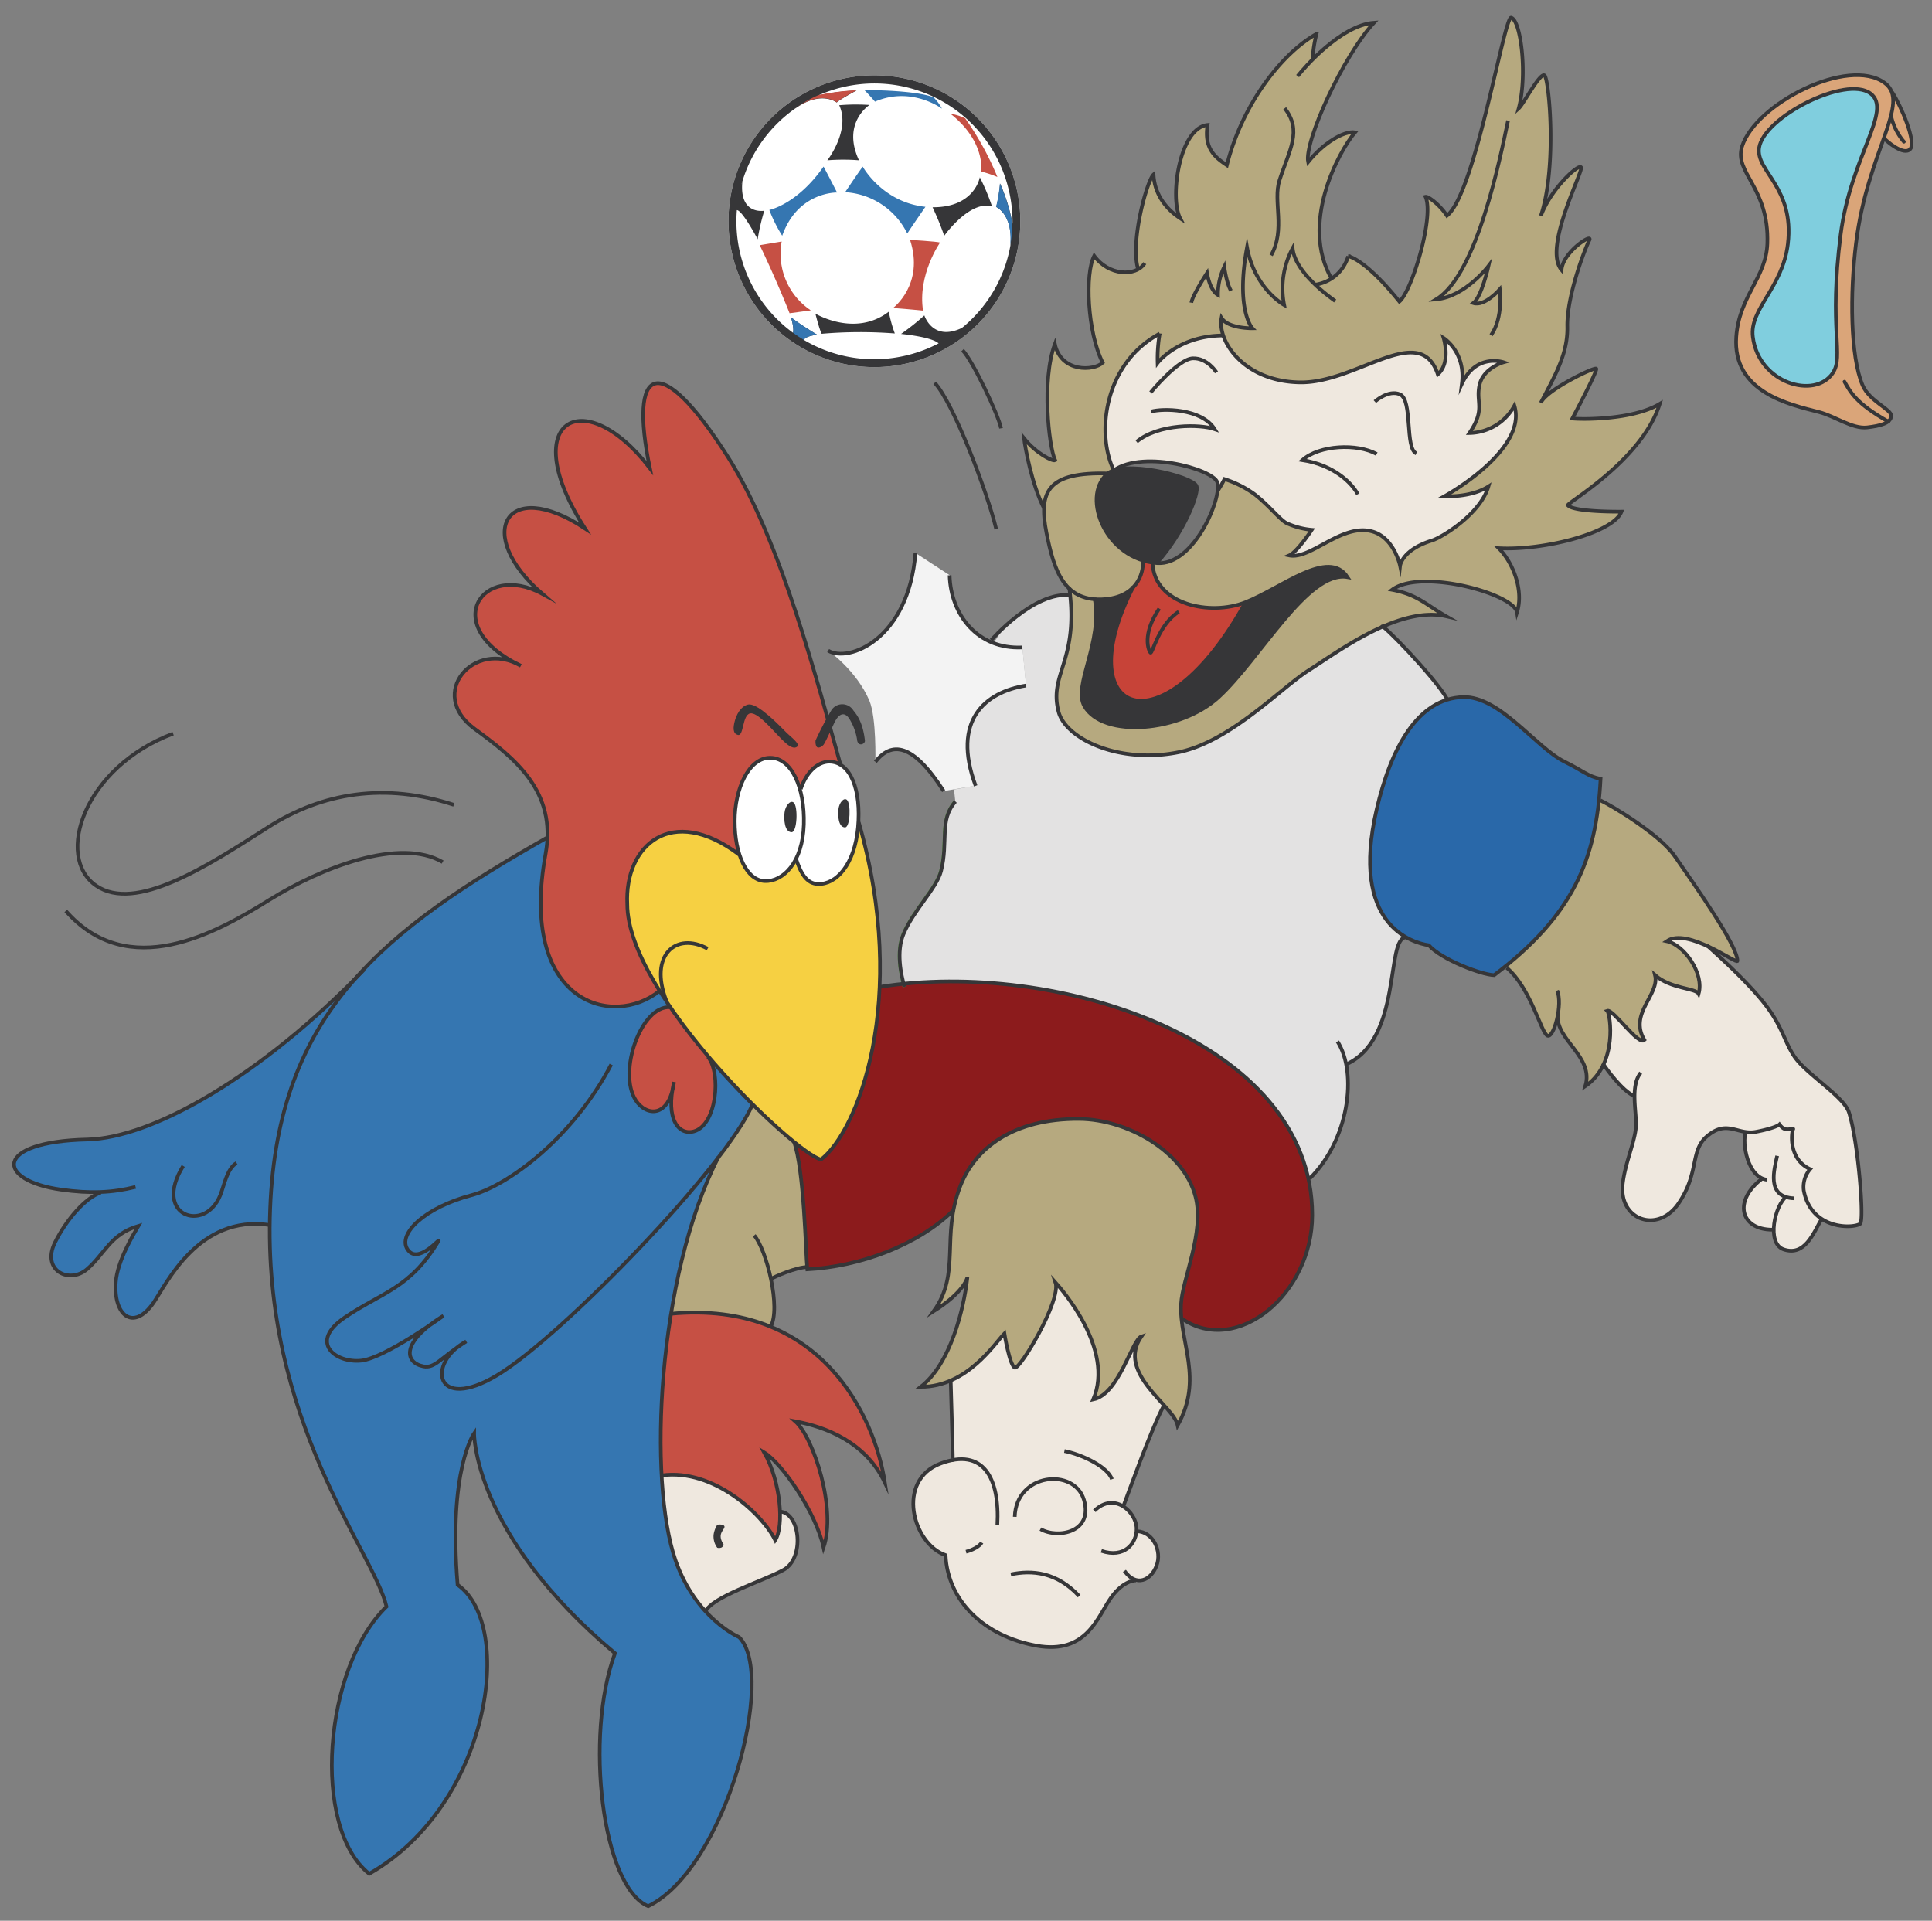 <svg xmlns="http://www.w3.org/2000/svg" viewBox="0 0 528.55 525.52"><rect x="0" y="0" width="528.55" height="525.52" fill="#808080" stroke="none"/><defs><style>.cls-1,.cls-10{fill:#b6a97f;}.cls-1,.cls-11,.cls-12,.cls-14,.cls-15,.cls-16,.cls-19,.cls-2,.cls-20,.cls-4,.cls-5,.cls-6,.cls-7,.cls-8,.cls-9{fill-rule:evenodd;}.cls-2,.cls-3{fill:#efe8df;}.cls-4{fill:#8c1b1c;}.cls-5{fill:#3576b1;}.cls-6{fill:#c65044;}.cls-19,.cls-7{fill:#fff;}.cls-8{fill:#f6d042;}.cls-9{fill:#2968a9;}.cls-11,.cls-20,.cls-21,.cls-22{fill:none;stroke-miterlimit:10;}.cls-11{stroke:#5ab33d;}.cls-12{fill:#e3e2e2;}.cls-13,.cls-15{fill:#363638;}.cls-14{fill:#c74338;}.cls-16{fill:#757575;}.cls-17{fill:#80cede;}.cls-18{fill:#daa579;}.cls-19{opacity:0.9;}.cls-20,.cls-21,.cls-22{stroke:#363638;}.cls-22{stroke-linecap:round;}</style></defs><title>footix-2018</title><g id="Color"><path class="cls-1" d="M183.79,359.43c10.84-1,19.84.56,27.27,3.67a4.94,4.94,0,0,1,.26-.89c.73-3,.36-7.71-.56-12.25,1.19-.72,7-3.25,10.05-3.32-.43-5.66-.9-26.58-3.56-34.18-3.24-2.62-7.2-6.19-11.42-10.39v.21c-1.53,3.63-4.88,8.7-9.38,14.53-6,11.82-10.17,26.57-12.68,41.62h0A8.34,8.34,0,0,0,183.79,359.43Z"/><path class="cls-2" d="M180.78,396.55c0,2.37.11,4.68.23,6.92-.12-2.23-.19-4.55-.22-6.93Z"/><path class="cls-2" d="M213.39,413.57h0c.12,3.39-.31,6.25-1.29,7.76-3.4-7-16.79-19.62-30.94-17.73l-.15-.11c.51,9.49,1.8,17.66,3.81,23.41A40.14,40.14,0,0,0,193,440.83c2.1-4.05,15.35-8.17,21.27-11.29S218.92,413.89,213.39,413.57Z"/><path class="cls-3" d="M318.35,384.65l0-.29c-4.59-5.1-11-11.59-6.12-18.72-2.59.84-6.07,15.8-13.16,17.22,5.87-13.77-8.71-30.18-10.33-32,1.62,4.86-9.72,23.9-11.14,23.29s-2.84-9.32-2.84-9.32c-2,2-6.85,9.44-14.69,12.85.22,9,.63,20.32.55,21.67h-.05a.31.31,0,0,0,0,.11l0,0a19.25,19.25,0,0,0-3.21.91c-12.37,4.59-7.74,22,1.31,25.11.59,12.5,10.52,22.16,24.87,24.76,13.81,2.5,16.79-8.1,20.36-13.1s6.9-4.76,6.9-4.76l.08-.1c2.29.53,4.47-1.21,5.52-3.94,1.54-4.05-1-9.29-5.36-9.41h-.15a5.71,5.71,0,0,0,0-.83,7.82,7.82,0,0,0-3.65-6l.1-.12C308.14,410,314.86,391.12,318.35,384.65Z"/><path class="cls-4" d="M325.44,378.84c0,.23,0,.46,0,.69C325.42,379.3,325.43,379.07,325.44,378.84Z"/><path class="cls-4" d="M325.48,377.83c0,.22,0,.44,0,.66C325.47,378.27,325.47,378.05,325.48,377.83Z"/><path class="cls-4" d="M325.26,380.89c-.05.34-.1.69-.16,1C325.16,381.58,325.21,381.23,325.26,380.89Z"/><path class="cls-4" d="M325.37,379.86c0,.27-.05.53-.09.79C325.32,380.39,325.35,380.13,325.37,379.86Z"/><path class="cls-4" d="M325.44,375.74l0,.75Z"/><path class="cls-4" d="M240.76,270h0l-.13,0c-1.07,25.12-9.59,42.3-16,47.21-1.3-.29-3.93-2-7.34-4.78,2.77,7.92,3.16,30.33,3.61,34.83,14.39-.76,30.24-6.59,40-16.14h0a38.2,38.2,0,0,1,1.88-6.65c4-10.42,14.49-18.52,32.6-18.38,13.16.11,28.55,8.9,31.74,21.23,2.54,9.81-3.61,22.57-3.94,29.44a27.18,27.18,0,0,0,.17,4.51c0-.25-.06-.49-.08-.73l.19.21c15,10.33,35.65-6.68,35.65-28.35C359,284.41,288.35,262.35,240.76,270Z"/><path class="cls-4" d="M325.48,377.48v0Z"/><path class="cls-4" d="M324.8,383.31c-.05.24-.11.47-.18.71C324.69,383.78,324.75,383.55,324.8,383.31Z"/><path class="cls-4" d="M324.16,385.52c-.07.22-.15.44-.23.66C324,386,324.09,385.74,324.16,385.52Z"/><path class="cls-4" d="M323.76,386.61c-.09.23-.18.45-.28.68C323.58,387.06,323.67,386.84,323.76,386.61Z"/><path class="cls-4" d="M325.07,382.05c-.05.31-.12.61-.18.92C325,382.66,325,382.36,325.07,382.05Z"/><path class="cls-4" d="M322.77,388.82c-.18.38-.38.75-.59,1.13C322.39,389.57,322.59,389.2,322.77,388.82Z"/><path class="cls-4" d="M324.51,384.43c-.07.22-.13.44-.2.66C324.38,384.87,324.44,384.65,324.51,384.43Z"/><path class="cls-4" d="M325.13,372.52c.13,1,.24,2,.3,3C325.37,374.5,325.26,373.51,325.13,372.52Z"/><path class="cls-4" d="M323.3,387.71c-.11.25-.23.5-.35.75C323.07,388.21,323.19,388,323.3,387.71Z"/><path class="cls-4" d="M259.36,349.06c-.08.44-.16.88-.26,1.32C259.2,349.94,259.28,349.5,259.36,349.06Z"/><path class="cls-4" d="M259,350.72q-.15.69-.36,1.38Q258.88,351.41,259,350.72Z"/><path class="cls-4" d="M258.58,352.4c-.14.48-.3,1-.49,1.43C258.28,353.35,258.44,352.88,258.58,352.4Z"/><path class="cls-4" d="M259.56,347.54c-.05.43-.1.85-.17,1.28C259.46,348.39,259.51,348,259.56,347.54Z"/><path class="cls-4" d="M259.81,344.44c0,.26,0,.51,0,.77C259.78,345,259.8,344.7,259.81,344.44Z"/><path class="cls-4" d="M259.72,345.83c0,.43-.06.85-.11,1.27C259.66,346.68,259.69,346.26,259.72,345.83Z"/><path class="cls-4" d="M258.08,353.87c-.19.48-.4,1-.63,1.43C257.68,354.83,257.89,354.35,258.08,353.87Z"/><path class="cls-4" d="M323.4,362.35c0,.24.07.48.11.73C323.47,362.83,323.44,362.59,323.4,362.35Z"/><path class="cls-4" d="M325,371.53c0,.31.09.63.13.94C325.08,372.16,325,371.84,325,371.53Z"/><path class="cls-4" d="M323.53,363.21c.36,2.41.88,4.82,1.29,7.29C324.41,368,323.89,365.62,323.53,363.21Z"/><path class="cls-4" d="M324.82,370.51c.06.31.11.63.15.95C324.93,371.14,324.88,370.82,324.82,370.51Z"/><path class="cls-4" d="M256.39,357.26a16.31,16.31,0,0,1-1,1.48A16.31,16.31,0,0,0,256.39,357.26Z"/><path class="cls-4" d="M323.29,361.47l.09.7Z"/><path class="cls-4" d="M257.32,355.58c-.23.47-.48.94-.76,1.41C256.84,356.52,257.09,356.05,257.32,355.58Z"/><path class="cls-1" d="M264.66,349.44c-1,8.91-4.66,23.7-12.76,30,12.76,0,20.25-11.95,22.88-14.59,0,0,1.42,8.71,2.84,9.32s12.76-18.43,11.14-23.29c1.62,1.82,16.2,18.23,10.33,32,7.09-1.42,10.57-16.38,13.16-17.22-6.95,10.09,8.84,18.89,9.93,24.31,7.13-12.77.42-22.68.93-33.16.33-6.87,6.48-19.63,3.94-29.44-3.19-12.33-18.58-21.12-31.74-21.23-18.11-.14-28.58,8-32.6,18.38-5.37,13.92.25,23.74-7.29,34.24C264,353.36,264.66,349.44,264.66,349.44Z"/><path class="cls-5" d="M205.82,302.28l0-.25c-8.7-8.65-18.48-19.93-25.34-30.95l0,0c-12.73,10.34-38.62,3.49-31.17-37.48a30.63,30.63,0,0,0,.5-4.51c-21.5,12.2-39.32,23.76-52.3,38.37C70,295.29,41.33,311.39,23.87,311.77c-25.79.57-25,11.21-7.17,13.71A57.36,57.36,0,0,0,29,326l-1.52.28C23.43,327.62,18.15,333.6,15,340c-3.79,7.66,3.93,11.44,8.76,7.3s6.42-9.63,14.07-11.85c-1.35,2.33-5.77,9.57-6.19,15.41-.64,8.93,4.73,13.66,10.33,5.6,3.49-5,12.32-24.17,31.77-21.26l.05-.06h0c-.6,55.32,28.58,90,31.93,104.46C88.53,456.24,85.13,500,101,512.67c33-18.73,40.07-67.95,24.19-79.07-2.6-31.49,4.52-41.47,4.52-41.47s-.41,27.49,38.53,60.19c-8.39,22.68-3.51,64,9.09,69.21,21.2-10.28,35.19-63.28,24.87-73.61,0,0-11.81-5-17.39-21-7.54-21.62-5.09-77.2,11.63-110.09C200.94,311,204.29,305.9,205.82,302.28Z"/><path class="cls-6" d="M183.36,275.57c-7.92-.61-14.46,17.72-9.43,25.47,2.83,4.35,9.15,5,10.46-5-2.4,10.23,1.31,14.64,5.44,13.5,6.31-1.74,7.53-16,3.83-20.4"/><path class="cls-7" d="M226.86,208.41c-3.31,0-6.4,3.15-7.79,7.5l0,.72c-1.41-5.57-4.37-9.31-8.33-9.31-5.94,0-9.69,8.43-9.69,17.34,0,9.06,3.24,16.25,8.28,16.4,3.16.1,6.43-2,8.5-6.1,1.37,4.16,2.93,6.8,6,6.9,5,.15,10-5.29,10.93-15.48S232.69,208.41,226.86,208.41Z"/><path class="cls-8" d="M234.91,225l-.08,0c0,.47-.05.93-.1,1.41-.92,10.19-5.93,15.63-10.93,15.48-3.09-.1-4.65-2.74-6-6.9-2.07,4.12-5.34,6.2-8.5,6.1s-5.6-2.94-7-7.28l-.09,0c-18.5-13.94-31.37-2.52-30.59,13.57,0,24.73,45.92,68.29,53,69.86C234.4,309.78,249,273.94,234.91,225Z"/><path class="cls-6" d="M201,224.66c0-8.91,3.75-17.34,9.69-17.34,4,0,6.92,3.74,8.33,9.31l0-.72c1.39-4.35,4.48-7.5,7.79-7.5a5.85,5.85,0,0,1,3.09.87c-6.32-22.52-16.22-61.3-30.78-84.18-19.08-30-27.13-24.69-21.39,3-18.26-23.65-36.69-12.87-17.74,16.52-21.89-14.46-30.46,1.74-11.65,17.91-16.15-8.8-28,8.12-7.23,19-12.36-5.65-24,8.66-11.38,17.9,11,8,22.61,17,19.48,34.26-7.45,41,18.44,47.82,31.17,37.48l0,0c-5.28-8.48-8.84-16.82-8.84-23.7-.78-16.09,12.09-27.51,30.59-13.57l.09,0A30.32,30.32,0,0,1,201,224.66Z"/><path class="cls-6" d="M242.09,405.66c-2.83-18.49-17.73-50-58.48-46.22h0a212.72,212.72,0,0,0-2.58,44l.15.11c14.15-1.89,27.54,10.75,30.94,17.73,2.45-3.77,1.51-15.85-3-24,4.91,3,14.15,16.41,16.22,26,3.59-10.37-2.64-30-7.73-34.52C225.87,390.38,236.81,394.53,242.09,405.66Z"/><path class="cls-9" d="M437.88,213.1c-1.15,22.42-7.75,37.5-29.12,53.7-3.61-.14-14.42-4.3-17.88-8.18-4.57-.69-21.62-5.54-14.27-37.14,3.91-16.83,11.22-30.41,23.69-30.76,10-.28,19.82,13.72,27.58,17.6C433.32,211,434.26,212.34,437.88,213.1Z"/><path class="cls-10" d="M458.13,234.22c-4.22-6.1-17.74-14.1-20.35-15.26l-.35,0c-1.9,18.13-8.42,31.44-25.4,45.23l.15.53c6.68,5.63,9.46,18,11.2,18.61.93.31,2.16-2.51,2.76-5.7v0c-.43,7,10,11.34,7.56,19.48,9-6.1,6.84-19.77,6-20.64,1.59-.58,8.57,9.74,10.17,8-4.36-7.27,4.22-12.36,2.91-17.74,4.36,3.79,11.05,3.49,11.92,5.09,1.6-5.52-3.92-13.37-8.72-14.39,5.67-3.93,19.34,6.55,19.34,5.38C475.29,258.65,463.79,242.42,458.13,234.22Z"/><path class="cls-3" d="M505.82,304.31c-1.4-4.29-11.57-10.41-14.83-15.12-2.62-3.78-3.18-7.59-7.12-13.09-4.73-6.59-14-14.82-16.54-17.15-4-1.89-8.64-3.36-11.38-1.46,4.8,1,10.32,8.87,8.72,14.39-.87-1.6-7.56-1.3-11.92-5.09,1.31,5.38-7.27,10.47-2.91,17.74-1.6,1.75-8.58-8.57-10.17-8,.64.64,2,8.27-1,14.68,1.27,1.91,5.21,7.2,8.25,8.58l.19-.1c0,3,.47,6.13.39,8.39-.15,4.07-3,10.16-3.64,16-1,9.75,9.6,13.53,15.27,5.24s3.21-14.27,7.56-18.18c4.54-4.07,7.31-1.9,10.85-1.4-.95,3.2.46,11,4.64,12.7l-.08,0c-8,6-6.1,14,2.77,14l.38-.08c0,2.54.7,4.77,2.67,5.46,5.77,2,8.11-4.27,10.42-8.34,4.09,2.68,9.3,2.21,10.52,1.36S508.29,311.87,505.82,304.31Z"/><path class="cls-11" d="M247.45,270c-1-3.43-2.27-9.6-.3-14.38,2.71-6.56,9.08-12.52,10.3-17.32,2.05-8.11-.58-13.86,3.92-19"/><path class="cls-12" d="M378.27,171.42l-.16.08h0c-8,3.52-15.46,8.95-20.1,11.89-7.32,4.63-21.25,19.36-35.24,22.32-16.47,3.49-31.2-3.54-33.15-11-2.66-10.14,5-13.52,3.17-31.9-6.49-.68-13.55,4.58-17.79,8.43l-3.2,4.67a19.41,19.41,0,0,0,7.89,1.19l1,10.39c-11.13,1.78-20.47,9.49-13.8,27.44L261,216l.35,3.36c-4.5,5.13-1.87,10.88-3.92,19-1.22,4.8-7.59,10.76-10.3,17.32-1.82,4.43-.87,10,.07,13.57C291,264.72,349.54,283.4,358,322.6l.27-.12c8.58-8.41,11.88-21.83,10-31.3,15.49-7.05,10.66-34.91,16.4-34.71l0-.05c-6.18-3.56-13.26-12.5-8-34.94,3.42-14.72,9.44-26.95,19.24-30l.06-.2C392.82,185.74,379.93,172.34,378.27,171.42Z"/><path class="cls-1" d="M454,110.49c-7.54,4.52-21.75,4.27-23.9,4,0,0,6.87-12.95,6.54-13.6s-12.82,5.39-15,8.91c3.71-7.22,7.19-13,7-20.45-.17-8.44,4.92-21.53,6-23.59,1.21-2.24-7.23,3.1-7.58,8.09-5.16-6,6-27,5.34-28.07s-8.26,5.85-11,13.26c4.48-13.43,2.24-37.54,1-38.4s-5.68,7.75-7.06,9c2.41-8.95.64-24.06-2.06-24.8C411.52,4.28,403.6,53,395.85,59c-2.06-3.1-5.16-5.34-5.85-5.17,2.41,5.51-3.73,25.82-7.16,28.68-9.55-11.84-14-12.41-14-12.41a10.27,10.27,0,0,1-4.35,6.35l-.22-.22c-8.7-15.12,1.85-34.66,6.42-40.08-3.08-.42-8.49,2.87-12.6,7.84l.14-3.93c2.05-8.87,10.61-26.29,17.6-33.88-6.11.49-12.62,5.89-16.76,10.05a34.81,34.81,0,0,1,1.06-7c-9.25,5.16-20.21,18.94-24.52,35.9-3-2-6.35-4.38-5.29-11C322.64,35,320,54.1,322.86,59.7c-1.09-.73-6.9-4.47-7.28-11.94-1.67,1.45-6.35,17.69-4.32,25.54l.5.11c-3.19,2.18-9,1.26-12.42-3.38-2.55,4.87-1.89,20.79,2.33,29.23-2.42,2.29-11.35,2.76-13.09-5.09-3.64,9.82-1.68,27.92.07,31.78-.66.36-5.09-1.75-8.5-6,.3,2.49,2.08,12.48,5.44,19.07h0a29.14,29.14,0,0,0,.7,6.8c1.24,6.23,2.74,11.89,6.22,15.18,2.61,20-5.7,23.26-2.95,33.73,1.95,7.43,16.68,14.46,33.15,11,14-3,27.92-17.69,35.24-22.32,8.07-5.11,24.74-17.76,37.66-14.8-5.65-3.23-7.8-5.92-14.8-7.26,7.8-5.92,33.36,1.08,34.16,6.19,1.89-5.92-1-13.52-5-17.56,12.06.69,31.34-4.13,33.58-10,0,0-13,.16-14.63-1.73C427.88,137.91,449.06,126.2,454,110.49Z"/><path class="cls-13" d="M340.75,164.77c-23,41.72-48.57,30.72-30.82-4a11.54,11.54,0,0,1-7.41,3.11,18.34,18.34,0,0,1-3,0c2.17,11.92-6,23.67-2.82,29.24,5.17,8.95,26.35,7.06,36.68-2.41,11.43-10.48,24.45-34.79,35.3-32.89C363.48,150,350.73,160.81,340.75,164.77Z"/><path class="cls-14" d="M315.3,154.05l0-.12a17.45,17.45,0,0,1-2.64-.59l-.06.21a9.23,9.23,0,0,1-2.7,7.25c-17.75,34.69,7.81,45.69,30.82,4C331.06,168.62,315.82,165.42,315.3,154.05Z"/><path class="cls-15" d="M302.8,129.72c-7.08,6.53-.17,23.33,13.67,24.33,7.33-8.17,11.83-19.33,10.83-21.17C325.81,130.15,307.13,125.72,302.8,129.72Z"/><path class="cls-16" d="M333,131.88c-1.32-3.5-20.29-8.87-28.37-3.15,6.26-2.1,21.37,1.71,22.7,4.15,1,1.84-3.5,13-10.83,21.17C326.63,154.88,334.47,135.88,333,131.88Z"/><path class="cls-17" d="M511.71,25.57c6.2,4.65-5.42,17.17-8.15,38.6-3.32,25.94,1,33.22-2.15,37.89-4.86,7.29-20.28,2.88-21.87-9.87-1-7.65,8.15-13.44,9.58-25.45,1.84-15.48-8.84-19.91-7.87-26.3C482.54,32,505,20.56,511.71,25.57Z"/><path class="cls-18" d="M517.66,25.24l0,.19a5.4,5.4,0,0,0-2-2.75c-9.93-7.27-35.26,5.67-39,17.36-2.3,7.25,7.45,11.17,6.92,26.58C483.21,76,475.83,81,475,92.14c-1.1,15.22,14.57,18.54,22.58,20.56,4.41,1.11,9.12,4.68,13.23,4.21,3.62-.42,6.46-1.13,6.58-3.14.11-1.79-5.93-4-7.83-8.37-3.38-7.81-3.5-25.13-1.79-39,1.57-12.67,5.39-22.3,7.87-29.43l-.15.88c.54.71,5.34,4.86,7.07,2.9S520.09,29,517.66,25.24Zm-14.1,38.93c-3.32,25.94,1,33.22-2.15,37.89-4.86,7.29-20.28,2.88-21.87-9.87-1-7.65,8.15-13.44,9.58-25.45,1.84-15.48-8.84-19.91-7.87-26.3C482.54,32,505,20.56,511.71,25.57,517.91,30.22,506.29,42.74,503.56,64.17Z"/><path class="cls-3" d="M414.3,111A14.29,14.29,0,0,1,402,118.48c4.43-6.5,1.74-8.21,2.72-13s6.61-6.36,6.61-6.36-7.47-2.58-11.39,5.87c1.1-8.69-5-12.49-5-12.49s2.08,6.74-1.59,9.92c-4.9-14.69-22.16,2.46-37.71,2.2-11.78-.19-18.91-6.79-21-12.77-12.28,0-17.95,7.48-17.95,7.48a39.5,39.5,0,0,1,.57-8c-15.28,8.2-17.41,27.29-12.58,37.37,8.13-5.61,27-.27,28.28,3.22a5.19,5.19,0,0,1,.11,2.31l.11,0a35,35,0,0,0,1.8-3.13,28.94,28.94,0,0,1,8.15,4.08c4,3.07,7.07,7.1,8.9,8a21.13,21.13,0,0,0,6.83,1.8s-4,6.06-6.16,7c5.87,1.23,14.45-8.91,22.74-6.54,6,1.71,7.58,9.38,7.58,9.38s.47-4.36,8.72-6.92c2.77-.86,13.26-7.29,15.44-14.78-4.93,3.13-12,2.66-12,2.66S418,123.22,414.3,111Z"/><path class="cls-3" d="M334.65,91.86h.05"/><path class="cls-19" d="M239.47,208.43c4.45-5.64,10.24-5.19,18.69,8l8.75-1.48c-6.67-18,2.67-25.66,13.8-27.44l-1-10.39c-12.16.6-19.58-8.9-19.88-19.73l-9.34-6.08c-1.93,23.73-18.4,30.11-23.89,26.7,0,0,7.74,5.44,11.24,13.69C239.82,196.46,239.47,208.43,239.47,208.43Z"/></g><g id="trait"><path class="cls-7" d="M278,51.08a39.92,39.92,0,1,0-29.32,48.23A39.91,39.91,0,0,0,278,51.08Z"/><path class="cls-15" d="M278,51.08a39.92,39.92,0,1,0-29.32,48.23A39.91,39.91,0,0,0,278,51.08ZM248.16,97.2A37.61,37.61,0,0,1,219.9,93c.59-1.13,3.66-1.4,3.66-1.4-6.08-3.73-7.18-4.83-7.18-4.83.79,2.64.69,3.83.58,4.29a37.72,37.72,0,0,1,.9-61.59l-.35.27c7.18-5.13,11.4-1.67,11.4-1.67.68-.79,5.42-3.3,5.42-3.3a62.51,62.51,0,0,0-10.48,1.35,38.22,38.22,0,0,1,6.42-2.2,37.74,37.74,0,0,1,45.62,27.71A37.36,37.36,0,0,1,277,61.21a48.17,48.17,0,0,0-3.4-11,40.41,40.41,0,0,1-1.06,6.42s4.64,2,3.88,10.55A37.74,37.74,0,0,1,248.16,97.2Z"/><path class="cls-15" d="M264,89.26a35.63,35.63,0,0,1-7.11,4.86s-.62-1.7-10.38-2.75a64.54,64.54,0,0,0,6.37-5.07s2.42,7.75,11.12,3Z"/><path class="cls-15" d="M244.8,91.24a123.14,123.14,0,0,0-20,.09s-.47-.59-1.73-5.52c0,0,10.8,6.55,20.08-.52a37.58,37.58,0,0,0,1.65,5.95Z"/><path class="cls-6" d="M252.53,85s-3.62-.4-8.21-.73c0,0,8.64-6.4,4.65-18.64,0,0,7.36.43,8.21.73,0,0-6.2,8.87-4.65,18.64Z"/><path class="cls-5" d="M229,52.67s-10.75-.28-15,11.83a39.56,39.56,0,0,1-3.53-7.06s7.61-1.5,14.84-11.87c0,0,3.16,6,3.68,7.1Z"/><path class="cls-15" d="M207.27,65.51a57.54,57.54,0,0,1,1.82-7.86s-6.88,1.29-6-7.9c0,0-1.32,2-1.77,7.93,0,0,.59-2.13,6,7.83Z"/><path class="cls-5" d="M253.21,56.53s-3.63,5.23-5,7.35a20.28,20.28,0,0,0-17-11.3s3.15-4.72,4.81-7c0,0,5.35,9.79,17.18,11Z"/><path class="cls-15" d="M235,43.85a55.47,55.47,0,0,0-8.65,0s6.41-8.25,3.24-15.06a55.7,55.7,0,0,1,8.29-.07s-7.68,4.88-2.88,15.14Z"/><path class="cls-15" d="M271.38,56.44a56.66,56.66,0,0,0-3.33-7.94s-1.38,8.28-12.92,8.2a81,81,0,0,1,3.19,7.81s6.88-9.74,13.06-8.07Z"/><path class="cls-6" d="M272.85,48.41a31.28,31.28,0,0,0-4.43-1.48s1.33-8.15-8.41-15.82a14.49,14.49,0,0,1,4.05,1.27,80.94,80.94,0,0,1,8.79,16Z"/><path class="cls-5" d="M257.69,29.73s-8.29-6.23-18.31-1.92c0,0-2-2.31-2.92-3.16,0,0,13.42-.07,18.89,1.94a12.38,12.38,0,0,1,2.34,3.14Z"/><path class="cls-5" d="M219.9,93c.59-1.13,3.66-1.4,3.66-1.4-6.08-3.73-7.18-4.83-7.18-4.83.79,2.64.69,3.83.58,4.29.95.69,1.93,1.34,2.94,1.94Z"/><path class="cls-5" d="M273.56,50.17a40.41,40.41,0,0,1-1.06,6.42s4.64,2,3.88,10.55a36.55,36.55,0,0,0,.58-5.93,48.17,48.17,0,0,0-3.4-11Z"/><path class="cls-6" d="M228.91,28c.68-.79,5.42-3.3,5.42-3.3a62.51,62.51,0,0,0-10.48,1.35,36.39,36.39,0,0,0-6,3.35l-.35.27c7.18-5.13,11.4-1.67,11.4-1.67Z"/><path class="cls-6" d="M216,85.69s-3.25-8.35-8-18.3l-.15-.31,6-1a16.29,16.29,0,0,0-.26,2.19,18.53,18.53,0,0,0,7.72,16.29l.5.37-5.81.78Z"/><path class="cls-20" d="M124.16,220.2c-18.72-6.11-35.9-3.43-50.8,6.11-17.08,10.95-36.28,23.3-47,16.05-11.5-7.81-3.43-32.47,21-41.64"/><path class="cls-20" d="M121.1,235.86c-11.84-6.87-33.23,1.53-47.36,10.31C59,255.34,35.17,268.71,18,249.23"/><path class="cls-20" d="M247.45,270c-1-3.43-2.27-9.6-.3-14.38,2.71-6.56,9.08-12.52,10.3-17.32,2.05-8.11-.58-13.86,3.92-19"/><path class="cls-20" d="M240.76,270C288.35,262.35,359,284.41,359,332.43c0,21.67-20.66,38.68-35.65,28.35"/><path class="cls-20" d="M264.66,349.44c-1,8.91-4.66,23.7-12.76,30,12.76,0,20.25-11.95,22.88-14.59,0,0,1.42,8.71,2.84,9.32s12.76-18.43,11.14-23.29c1.62,1.82,16.2,18.23,10.33,32,7.09-1.42,10.57-16.38,13.16-17.22-6.95,10.09,8.84,18.89,9.93,24.31,7.13-12.77.42-22.68.93-33.16.33-6.87,6.48-19.63,3.94-29.44-3.19-12.33-18.58-21.12-31.74-21.23-18.11-.14-28.58,8-32.6,18.38-5.37,13.92.25,23.74-7.29,34.24C264,353.36,264.66,349.44,264.66,349.44Z"/><path class="cls-20" d="M217.19,312.29c2.83,7.76,3.22,30.46,3.67,35,14.41-.76,30.28-6.61,40-16.18"/><path class="cls-20" d="M213.39,413.57c5.53.32,6.86,12.82.88,16s-19.45,7.32-21.33,11.41"/><path class="cls-15" d="M196.16,417.28c.33-.32,1.77-.19,2,.25.29.61-.94,1.37-1,2.69s.9,2.3.82,2.48a1.29,1.29,0,0,1-.57.69,1.72,1.72,0,0,1-1.19.07,5.25,5.25,0,0,1-1-3.56A7.06,7.06,0,0,1,196.16,417.28Z"/><path class="cls-20" d="M210.82,363c2.9-5.07-1.09-21.09-4.48-25"/><path class="cls-20" d="M210.75,350c1.17-.72,7.12-3.34,10.19-3.34"/><path class="cls-20" d="M358.26,322.48C369,312,371.46,293.6,365.9,284.94"/><path class="cls-20" d="M368,291.33c15.88-6.8,10.93-35.06,16.71-34.86"/><path class="cls-20" d="M226.56,178c5.49,3.41,22-3,23.89-26.7"/><path class="cls-20" d="M239.47,208.43c4.45-5.64,10.24-5.19,18.69,8"/><path class="cls-20" d="M266.91,215c-6.67-18,2.67-25.66,13.8-27.44"/><path class="cls-20" d="M259.79,157.4c.3,10.83,7.72,20.33,19.88,19.73"/><path class="cls-20" d="M318.35,384.65c-3.49,6.47-10.21,25.39-11,27.38"/><path class="cls-20" d="M260.09,377.68c.25,10.2.74,23.4.5,21.66"/><path class="cls-20" d="M291.2,397c4.6.9,11.8,4.23,13,7.72"/><path class="cls-20" d="M276.54,430.74c5.72-1.19,12.5-.72,18.69,5.95"/><path class="cls-20" d="M272.85,417.29c.72-13.1-3.93-21.19-15.47-16.9-12.37,4.59-7.74,22,1.31,25.11.59,12.5,10.52,22.16,24.87,24.76,13.81,2.5,16.79-8.1,20.36-13.1s6.9-4.76,6.9-4.76"/><path class="cls-20" d="M277.61,415c.36-12,16.29-13.53,18.93-4.65s-7.14,10.72-11.9,8"/><path class="cls-20" d="M299.39,413.36c5.48-5.36,11.43.36,11.55,4.76.11,4.22-3.45,8.33-9.64,6.19"/><path class="cls-20" d="M264.28,424.55c1.73-.44,3.67-1.43,4.29-2.5"/><path class="cls-20" d="M307.61,429.78c3.21,4.53,7.26,2.62,8.8-1.42s-1-9.29-5.35-9.41"/><path class="cls-20" d="M437.88,213.1c-1.15,22.42-7.75,37.5-29.12,53.7-3.61-.14-14.42-4.3-17.88-8.18-4.57-.69-21.62-5.54-14.27-37.14,3.91-16.83,11.22-30.41,23.69-30.76,10-.28,19.82,13.72,27.58,17.6C433.32,211,434.26,212.34,437.88,213.1Z"/><path class="cls-20" d="M150.09,228.92C105.08,254.44,76,277,73.91,330.62c-2.3,57.93,28.39,94.07,31.83,108.94C88.53,456.24,85.13,500,101,512.67c33-18.73,40.07-67.95,24.19-79.07-2.6-31.49,4.52-41.47,4.52-41.47s-.41,27.49,38.53,60.19c-8.39,22.68-3.51,64,9.09,69.21,21.2-10.28,35.19-63.28,24.87-73.61,0,0-11.81-5-17.39-21-7.56-21.68-5.08-77.5,11.76-110.36"/><path class="cls-20" d="M183.36,275.57c-7.92-.61-14.46,17.72-9.43,25.47,2.83,4.35,9.15,5,10.46-5-2.4,10.23,1.31,14.64,5.44,13.5,6.31-1.74,7.53-16,3.83-20.4"/><path class="cls-20" d="M202.2,233.81c-18.5-13.94-31.37-2.52-30.59,13.57,0,24.73,45.92,68.29,53,69.86,9.81-7.46,24.39-43.3,10.32-92.29"/><path class="cls-20" d="M193.59,259.55c-8.64-4.71-16.14,1.77-11.3,14.23"/><path class="cls-20" d="M73.74,335.16C54.29,332.25,45.46,351.41,42,356.42c-5.6,8.06-11,3.33-10.33-5.6.42-5.84,4.84-13.08,6.19-15.41-7.65,2.22-9.24,7.71-14.07,11.85s-12.55.36-8.76-7.3c3.15-6.36,8.43-12.34,12.49-13.65"/><path class="cls-20" d="M209.28,241.06c5,.16,10.32-5.15,10.63-15.46.31-10.16-3.39-18.28-9.22-18.28S201,215.75,201,224.66C201,233.72,204.24,240.91,209.28,241.06Z"/><path class="cls-15" d="M216.55,227.69c-1.93-.06-2.13-3.43-1.92-5.36s1.6-3.5,2.5-2.75C218.37,220.62,218.11,227.74,216.55,227.69Z"/><path class="cls-15" d="M231.16,226.38c-1.79-.06-2-3.18-1.78-5s1.48-3.24,2.31-2.55C232.85,219.83,232.61,226.43,231.16,226.38Z"/><path class="cls-20" d="M217.68,234.68c1.39,4.33,3,7.08,6.12,7.18,5,.15,10-5.29,10.93-15.48s-2-18-7.87-18c-3.31,0-6.4,3.15-7.79,7.5"/><path class="cls-20" d="M183.61,359.44c40.75-3.77,55.65,27.73,58.48,46.22-5.28-11.13-16.22-15.28-24.52-16.79,5.09,4.53,11.32,24.15,7.73,34.52-2.07-9.62-11.31-23-16.22-26,4.53,8.11,5.47,20.19,3,24-3.4-7-16.79-19.62-30.94-17.73"/><path class="cls-20" d="M180.43,271.1c-12.73,10.34-38.62,3.49-31.17-37.48,3.13-17.22-8.51-26.22-19.48-34.26-13-9.57-.13-24.59,12.7-17.22-22.62-10.81-10.58-28.64,5.91-19.65-18.81-16.17-10.24-32.37,11.65-17.91-18.95-29.39-.52-40.17,17.74-16.52-5.74-27.65,2.31-32.95,21.39-3,14.61,23,24.52,61.91,30.84,84.39"/><path class="cls-20" d="M50.12,319c-8.51,13.62,5.87,18.51,10.12,8.05,1.09-2.68,1.84-7.36,4.49-8.86"/><path class="cls-20" d="M99.55,265.35c-28.13,29.11-57.78,46-75.68,46.42-25.79.57-25,11.21-7.17,13.71,7.91,1.12,14,.87,20.39-.74"/><path class="cls-20" d="M205.82,302.28c-7,16.52-51.91,63.2-69.75,73.94-17.26,10.39-19.38-3.35-8.52-9.22-7.11,4.52-8.51,7.46-11.72,6.83-5.09-1-6.34-6.54,5.48-13.84,0,0-16,11.58-22.47,12.27-7,.75-14.53-5-4.55-11.78,10.14-6.9,17.88-7.91,25.65-20.9.91-1.52-5.61,6.75-8.5,2.17C108.83,337.62,116,330.44,129,327c10-2.65,27.76-15.72,38.21-35.75"/><path class="cls-15" d="M201.92,201.08c-1.57-.33-1.31-2.24-.93-3.71.8-3.1,2.62-4.62,4-4.64,2.67-.06,8.3,5.82,10.26,7.8.85.86,3.74,3,2.89,3.71-1.47,1.31-4.15-1.85-5.78-3.54-1.49-1.54-5.3-5.93-7.15-5.52C203.06,195.65,203.5,201.41,201.92,201.08Z"/><path class="cls-15" d="M223.12,202.58c-.05.23-.06,1.51.44,1.85s1.51-.27,1.83-.79c.66-1,2.74-5.69,3.06-6.27,1.47-2.71,3-2.32,4.08-.43a15.45,15.45,0,0,1,1.92,5.24c.14,2.32,2.27,1.45,2.17.44-.64-5.91-2.9-7.76-3.26-8.4a3.56,3.56,0,0,0-5.86,0A85.59,85.59,0,0,0,223.12,202.58Z"/><path class="cls-21" d="M412.18,264.76c6.68,5.63,9.46,18,11.2,18.61S427.6,274.79,426,271"/><path class="cls-21" d="M426.14,277.7c-.43,7,10,11.34,7.56,19.48,9-6.1,6.84-19.77,6-20.64,1.59-.58,8.57,9.74,10.17,8-4.36-7.27,4.22-12.36,2.91-17.74,4.36,3.79,11.05,3.49,11.92,5.09,1.6-5.52-3.92-13.37-8.72-14.39,5.67-3.93,19.34,6.55,19.34,5.38,0-4.22-11.5-20.45-17.16-28.65-4.22-6.1-17.74-14.1-20.35-15.26"/><path class="cls-21" d="M438.5,290.93c1,1.6,5.24,7.42,8.44,8.87"/><path class="cls-21" d="M477.62,309.54c-1.17,3.35.58,12.65,5.81,13.23"/><path class="cls-21" d="M484.89,336.44c-8.87,0-10.76-8-2.77-14"/><path class="cls-21" d="M486.19,316.23c-.72,3.49-3.19,11.34,4.66,11.63"/><path class="cls-21" d="M488.81,327.28c-3.34,2.47-5.57,12.9-.87,14.54,5.81,2,8.14-4.36,10.47-8.43"/><path class="cls-21" d="M467,258.65c2,1.86,11.93,10.56,16.87,17.45,3.94,5.5,4.5,9.31,7.12,13.09,3.26,4.71,13.43,10.83,14.83,15.12,2.47,7.56,4.29,29.68,3.06,30.53-1.89,1.31-13.38,1.75-15.42-9.16a7.46,7.46,0,0,1,1.75-5.81c-6.11-2.77-5.09-10.33-4.65-10.91.25-.33-.82.14-2,0-.91-.11-1.74-1.31-1.74-1.31s-.92.94-6.4,2c-5.09,1-8-3.64-13.67,1.45-4.35,3.91-1.89,9.89-7.56,18.18s-16.29,4.51-15.27-5.24c.61-5.83,3.49-11.92,3.64-16s-1.6-11,1.31-14.54"/><path class="cls-21" d="M511.71,25.57c6.2,4.65-5.42,17.17-8.15,38.6-3.32,25.94,1,33.22-2.15,37.89-4.86,7.29-20.28,2.88-21.87-9.87-1-7.65,8.15-13.44,9.58-25.45,1.84-15.48-8.84-19.91-7.87-26.3C482.54,32,505,20.56,511.71,25.57Z"/><path class="cls-21" d="M475,92.14c.8-11.14,8.18-16.12,8.51-25.52.53-15.41-9.22-19.33-6.92-26.58,3.73-11.69,29.06-24.63,39-17.36,7.35,5.38-4.69,18.55-7.81,43.75-1.71,13.84-1.59,31.16,1.79,39,1.9,4.39,7.94,6.58,7.83,8.37-.12,2-3,2.72-6.58,3.14-4.11.47-8.82-3.1-13.23-4.21C489.6,110.68,473.93,107.36,475,92.14Z"/><path class="cls-20" d="M395.91,191.26c-3.38-6-18.51-21.53-17.8-19.75"/><path class="cls-20" d="M292.53,160.81c2.69,20.18-5.68,23.42-2.93,33.93,1.95,7.43,16.68,14.46,33.15,11,14-3,27.92-17.69,35.24-22.32,8.07-5.11,24.74-17.76,37.66-14.8-5.65-3.23-7.8-5.92-14.8-7.26,7.8-5.92,33.36,1.08,34.16,6.19,1.89-5.92-1-13.52-5-17.56,12.06.69,31.34-4.13,33.58-10,0,0-13,.16-14.63-1.73-1-.34,20.14-12,25.1-27.76-7.54,4.52-21.75,4.27-23.9,4,0,0,6.87-12.95,6.54-13.6s-13.77,5.85-15.15,9.29c3.79-7.4,7.39-13.25,7.23-20.83-.17-8.44,4.92-21.53,6-23.59,1.21-2.24-7.23,3.1-7.58,8.09-5.16-6,6-27,5.34-28.07s-8.26,5.85-11,13.26c4.48-13.43,2.24-37.54,1-38.4s-5.68,7.75-7.06,9c2.41-8.95.64-24.06-2.06-24.8C411.52,4.28,403.6,53,395.85,59c-2.06-3.1-5.16-5.34-5.85-5.17,2.41,5.51-3.73,25.82-7.16,28.68-9.55-11.84-14-12.41-14-12.41a11,11,0,0,1-9.1,7.8"/><path class="cls-20" d="M412.56,33c-2.07,9.81-8.44,42.19-19.64,48.9,7.93-.69,14.3-9.12,14.3-9.12s-1.9,8.43-4.14,10.16c3.1,1,7.24-3.79,7.24-3.79s1,7.75-2.41,12.57"/><path class="cls-20" d="M303.3,129.55c-16.67-.5-19.27,4.8-17,16.28,2.07,10.33,4.82,19.12,16.19,18.08,9.6-.87,10.46-8.64,10.11-10.36"/><path class="cls-20" d="M299.42,163.57c2.41,12.05-6,24-2.76,29.62,5.17,8.95,26.35,7.06,36.68-2.41,11.43-10.48,24.45-34.79,35.3-32.89-5.16-7.93-17.91,2.92-27.89,6.88-9.69,3.85-24.93.65-25.45-10.72"/><path class="cls-20" d="M310.09,160.47c-18.08,35,7.58,46.15,30.66,4.3"/><path class="cls-20" d="M317.15,166.5c-4.82,7.06-2.92,11.53-2.41,12.05s2.24-7.75,7.75-11.19"/><path class="cls-20" d="M314.92,112.6c2.92-.87,13.77-1,17.39,4.82-4-1.38-15.33-1.55-21.36,3.44"/><path class="cls-20" d="M376.63,124.22c-5.33-2.93-15.66-2.5-20.33,1.66,8.87,1.38,13.67,6.5,15.17,9.34"/><path class="cls-20" d="M376.13,109.88s3.67-3.33,6.84-2c3.58,1.51,1.33,14.84,4.5,16.17"/><path class="cls-20" d="M314.8,107.38s7.5-9.16,11.5-9.33,6.5,3.83,6.5,3.83"/><path class="cls-20" d="M302.8,129.72c-7.08,6.53-.17,23.33,13.67,24.33,7.33-8.17,11.83-19.33,10.83-21.17C325.81,130.15,307.13,125.72,302.8,129.72Z"/><path class="cls-20" d="M304,129.22c7.66-6.5,27.65-.94,29,2.66,1.5,4-6.34,23-16.5,22.17"/><path class="cls-20" d="M263.32,95.82c2.78,2.78,9.95,18,10.54,21.37"/><path class="cls-20" d="M255.71,104.75c5.12,5.41,14.49,30.15,16.83,40"/><path class="cls-20" d="M285.59,139c-3.36-6.59-5.14-16.58-5.44-19.07,3.41,4.23,7.84,6.34,8.5,6-1.75-3.86-3.71-22-.07-31.78,1.74,7.85,10.67,7.38,13.09,5.09-4.22-8.44-4.88-24.36-2.33-29.23,4,5.45,11.36,5.78,13.84,2"/><path class="cls-20" d="M311.26,73.3c-2-7.85,2.65-24.09,4.32-25.54.38,7.47,6.19,11.21,7.28,11.94-2.91-5.6-.22-24.73,7.49-25.51-1.06,6.58,2.31,9,5.29,11,4.31-17,15.26-30.74,24.52-35.9a35.09,35.09,0,0,0-1.06,7"/><path class="cls-20" d="M355,20.82c1.62-2.05,11.69-13.87,20.87-14.6-8.42,9.14-19.12,32.53-18,38.1,4.14-5.14,9.7-8.56,12.84-8.13-4.57,5.42-15.12,25-6.42,40.08"/><path class="cls-20" d="M293,162.85c-10.14-1.23-21.82,12.29-21.82,12.29"/><path class="cls-21" d="M517.66,25.24c2.43,3.74,6.65,13.59,4.93,15.54s-6.53-2.19-7.07-2.9"/><path class="cls-22" d="M517.36,31.77a16.71,16.71,0,0,0,3.5,7"/><path class="cls-22" d="M504.61,104.45c1.67,2.92,3.2,5.93,12,10.92"/><path class="cls-20" d="M351.46,29.63c4.85,6.13,1.3,11.3-1.42,19.68-1.86,5.71,1.71,13.41-2.29,20.54"/><path class="cls-20" d="M325.93,82.83c.28-2,4.28-8.13,4.28-8.13s.71,4.71,3,6a17.23,17.23,0,0,1,1.72-7.7s.57,4.42,1.85,6.56"/><path class="cls-21" d="M333.19,134.21a35,35,0,0,0,1.8-3.13,28.94,28.94,0,0,1,8.15,4.08c4,3.07,7.07,7.1,8.9,8a21.13,21.13,0,0,0,6.83,1.8s-4,6.06-6.16,7c5.87,1.23,14.45-8.91,22.74-6.54,6,1.71,7.58,9.38,7.58,9.38s.47-4.36,8.72-6.92c2.77-.86,13.26-7.29,15.44-14.78-4.93,3.13-12,2.66-12,2.66S418,123.22,414.3,111A14.29,14.29,0,0,1,402,118.48c4.43-6.5,1.74-8.21,2.72-13s6.61-6.36,6.61-6.36-7.47-2.58-11.39,5.87c1.1-8.69-5-12.49-5-12.49s2.08,6.74-1.59,9.92c-4.9-14.69-22.16,2.46-37.71,2.2C340.42,104.39,333,93.49,334.18,87c1.83,2.94,8.45,2.82,8.45,2.82s-4.66-4.9-1.47-22.16c2.08,11.39,10.16,15.79,10.16,15.79a23.26,23.26,0,0,1,2.32-15.54c.59,6.31,9.05,12.59,11.63,14.44"/><path class="cls-21" d="M304.76,128.81c-4.93-10-2.84-29.28,12.51-37.52a39.5,39.5,0,0,0-.57,8s5.68-7.49,18-7.49"/></g></svg>